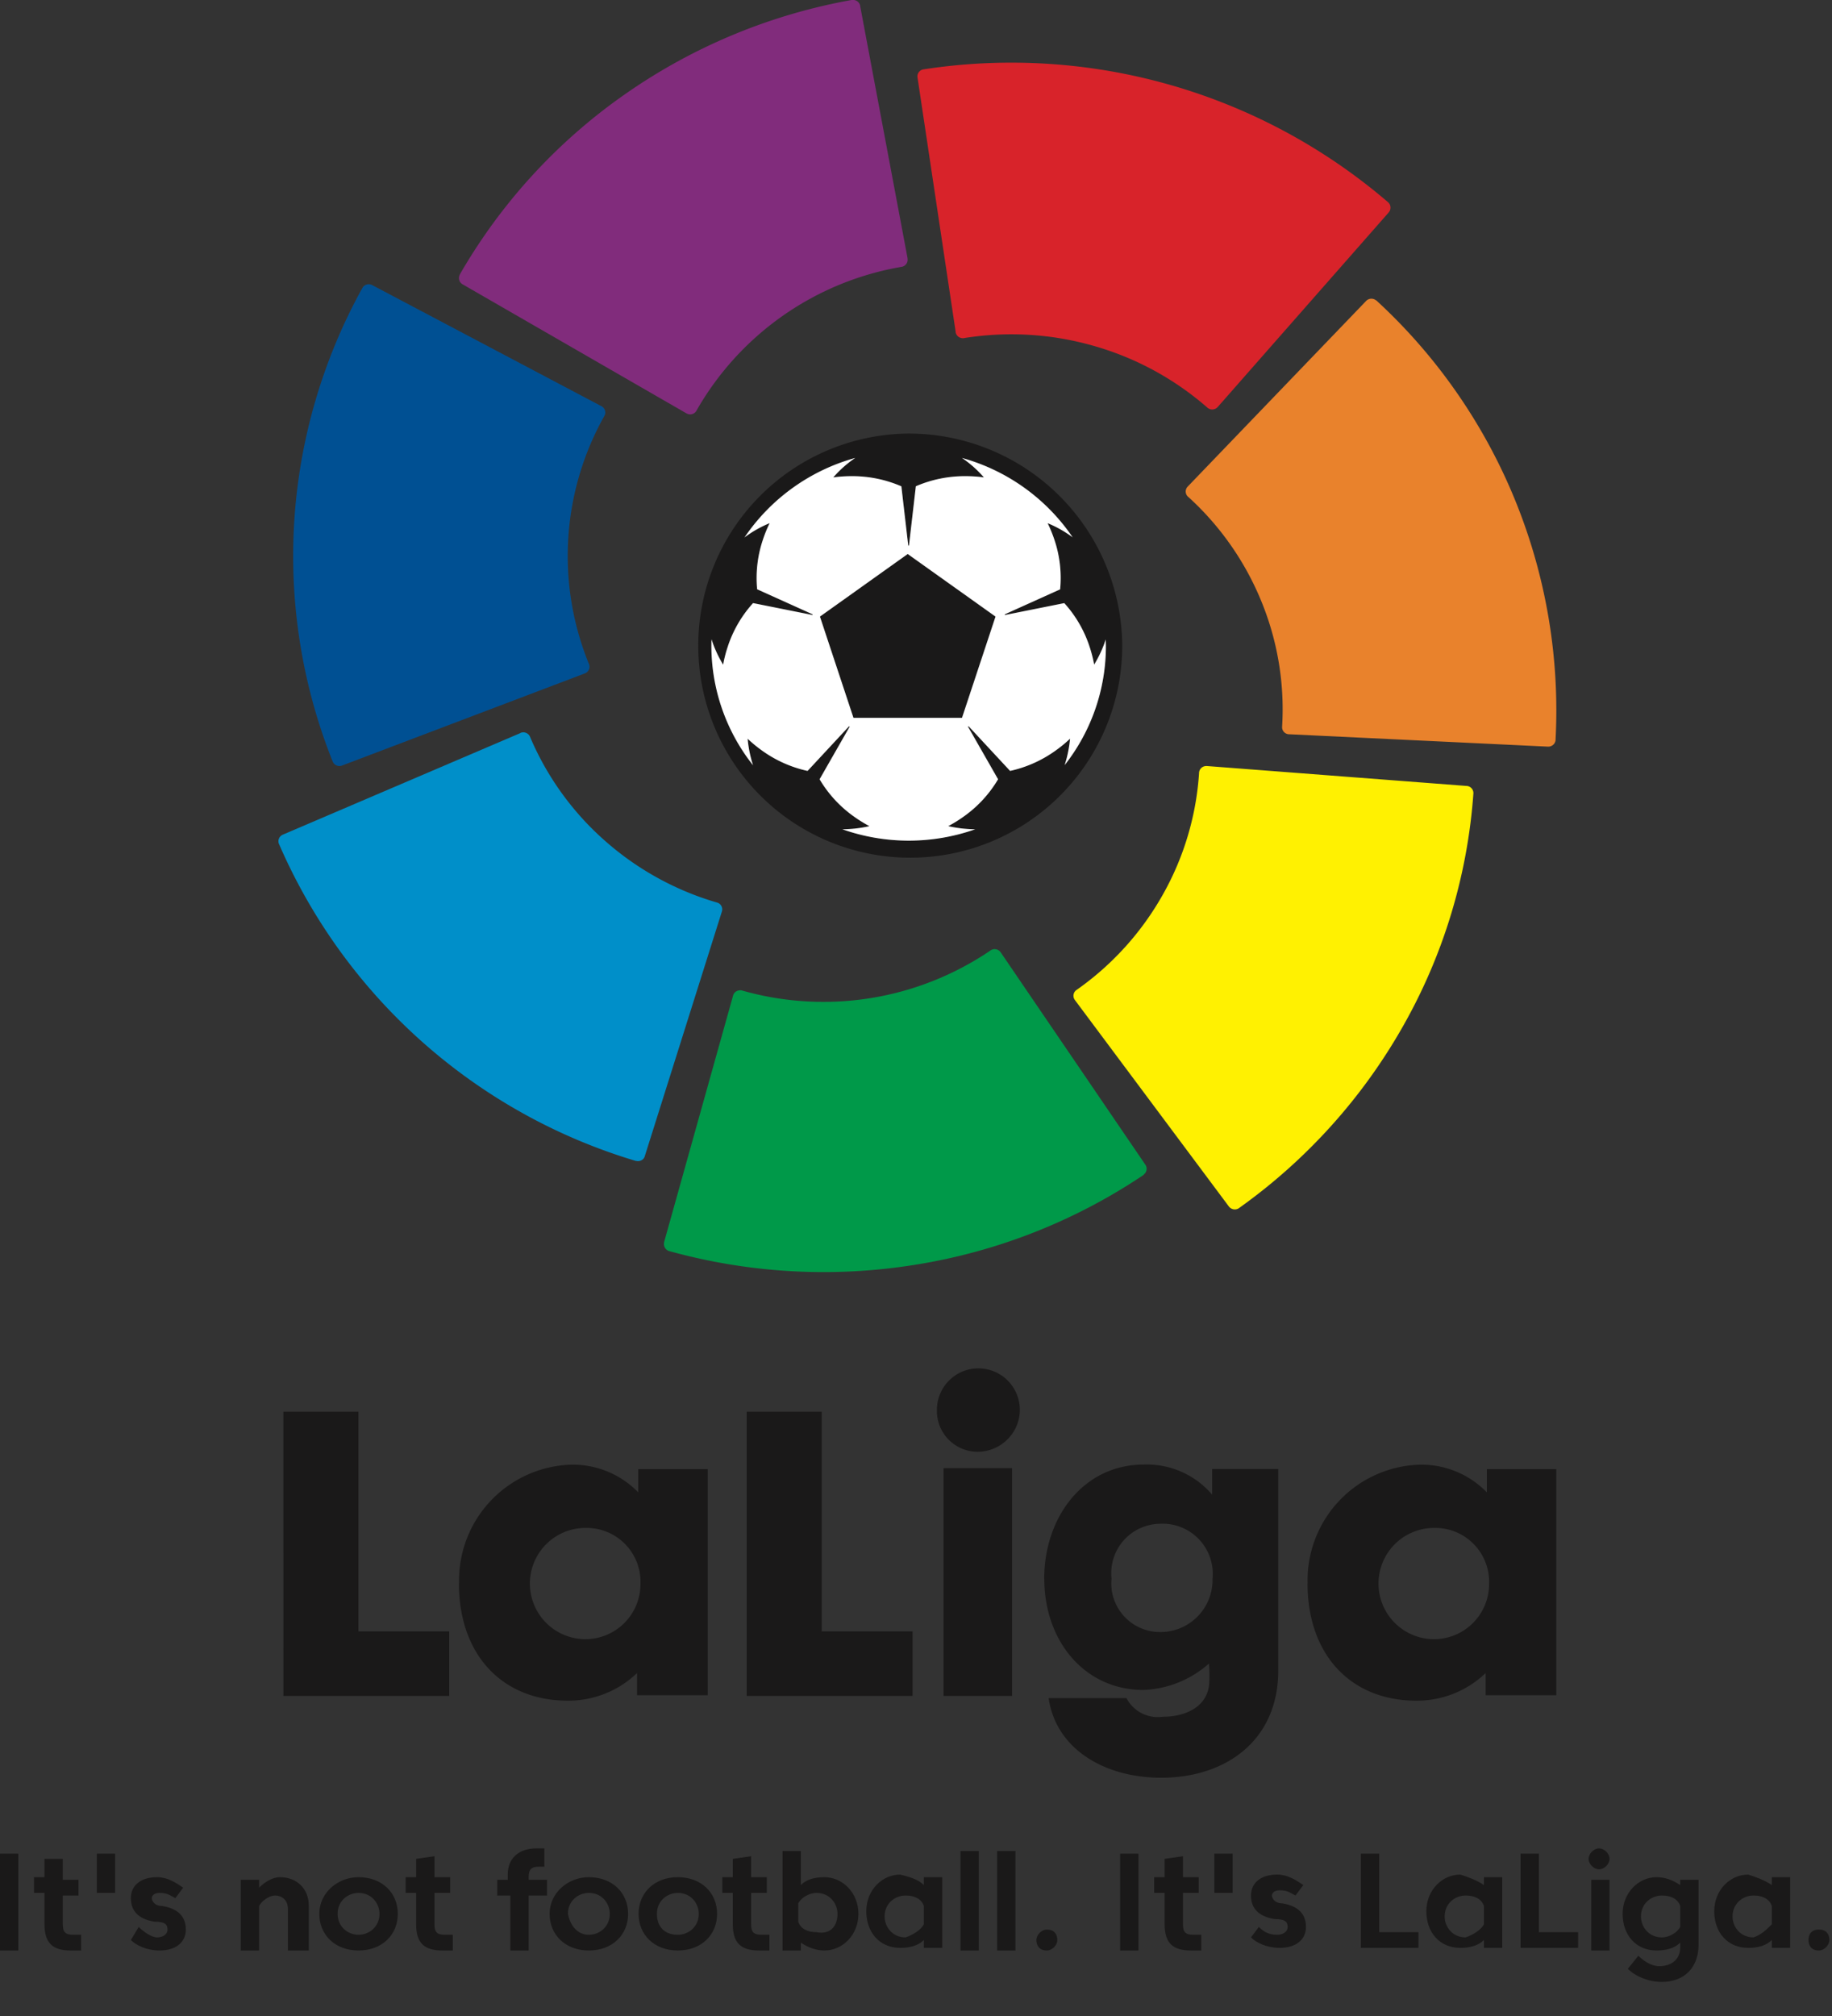 <svg xmlns="http://www.w3.org/2000/svg" width="70" height="77" viewBox="0 0 70 77" alt="LaLiga logo"><rect x="0" y="0" width="70" height="77" fill="#333333" stroke="none"/><defs><style>.llv-character,.llv-frontball{fill:#1a1919}.llv-backball,.llv-blue,.llv-darkblue,.llv-frontball,.llv-green,.llv-orange,.llv-purple,.llv-red,.llv-yellow{fill-rule:evenodd}.llv-backball{fill:#fff}.llv-purple{fill:#812c7c}.llv-darkblue{fill:#005093}.llv-blue{fill:#008fc9}.llv-green{fill:#009949}.llv-yellow{fill:#fff101}.llv-orange{fill:#e9822c}.llv-red{fill:#d8232a}</style></defs><g fill="none" fill-rule="evenodd"><path class="llv-claim llv-character llv-claim-en" fill-rule="nonzero" d="M.7 70.798v3.7H0v-3.7h.7zm1.7 2.7c0 .3.1.4.4.4h.3v.6h-.4c-.7 0-1-.3-1-1v-1.2h-.4v-.6h.4v-.7h.7v.8H3v.6h-.6v1.1zm1.3-2.7h.7v1.5h-.7v-1.5zm1.6 2.8c.2.2.5.4.7.4.2 0 .4-.1.4-.3 0-.2-.1-.3-.5-.3-.6-.1-.9-.4-.9-.9s.4-.8 1-.8c.4 0 .7.2 1 .4l-.3.4c-.2-.1-.3-.2-.6-.2-.2 0-.3.1-.3.2s.1.3.4.3c.6.1.9.4.9.9s-.4.8-1 .8c-.5 0-.9-.2-1.1-.4l.3-.5zm4.6.9h-.7v-2.7h.7v.3c.2-.2.5-.4.8-.4.6 0 1.1.4 1.1 1.1v1.7H11v-1.6c0-.3-.2-.5-.5-.5-.2 0-.5.2-.6.4v1.7zm3.8-2.8c.9 0 1.5.6 1.5 1.4 0 .8-.6 1.4-1.5 1.4s-1.5-.6-1.5-1.4c0-.8.7-1.4 1.5-1.4zm0 2.2c.4 0 .8-.3.8-.8 0-.4-.3-.8-.8-.8-.4 0-.8.3-.8.8s.4.8.8.8zm2.9-.4c0 .3.1.4.4.4h.3v.6h-.4c-.7 0-1-.3-1-1v-1.2h-.4v-.6h.4v-.7l.7-.1v.8h.6v.6h-.6v1.2zm4.2-2.2h-.2c-.3 0-.4.1-.4.4v.1h.7v.6h-.7v2.1h-.7v-2.1H19v-.6h.4v-.2c0-.6.4-1 1.1-1h.3v.7zm1.7.4c.9 0 1.5.6 1.5 1.4 0 .8-.6 1.4-1.5 1.4s-1.5-.6-1.5-1.4c0-.8.7-1.4 1.5-1.4zm0 2.2c.4 0 .8-.3.8-.8 0-.4-.3-.8-.8-.8-.4 0-.8.3-.8.8.1.5.4.8.8.8zm3.4-2.2c.9 0 1.5.6 1.5 1.4 0 .8-.6 1.4-1.5 1.4s-1.5-.6-1.5-1.4c0-.8.6-1.4 1.5-1.4zm0 2.2c.4 0 .8-.3.8-.8 0-.4-.3-.8-.8-.8-.4 0-.8.3-.8.8s.3.8.8.8zm2.8-.4c0 .3.1.4.4.4h.3v.6H29c-.7 0-1-.3-1-1v-1.2h-.4v-.6h.4v-.7l.7-.1v.8h.6v.6h-.6v1.2zm4.1-.4c0 .8-.6 1.4-1.3 1.4-.3 0-.6-.1-.9-.3v.3h-.7v-3.8h.7v1.3c.2-.2.5-.3.9-.3.7 0 1.3.6 1.3 1.4zm-.8 0c0-.4-.3-.8-.8-.8-.3 0-.6.2-.7.4v.7c.1.3.4.4.7.4.5.1.8-.2.8-.7zm3.3-1.1v-.3h.7v2.7h-.7v-.3c-.2.2-.5.3-.9.3-.8 0-1.3-.6-1.3-1.4 0-.8.6-1.4 1.3-1.4.4.1.7.2.9.4zm0 1.5v-.7c-.1-.3-.4-.4-.7-.4-.4 0-.8.3-.8.8 0 .4.3.8.8.8.3-.1.6-.3.7-.5zm1.4-2.8h.7v3.8h-.7v-3.8zm1.4 0h.7v3.8h-.7v-3.8zm1.9 3c.3 0 .4.2.4.4s-.2.4-.4.4c-.3 0-.4-.2-.4-.4s.2-.4.4-.4zm3.5-2.9v3.7h-.7v-3.7h.7zm1.7 2.7c0 .3.1.4.4.4h.3v.6h-.4c-.7 0-1-.3-1-1v-1.2h-.4v-.6h.4v-.7l.7-.1v.8h.6v.6h-.6v1.2zm1.2-2.7h.7v1.5h-.7v-1.5zm1.7 2.8c.2.2.4.3.7.3.2 0 .4-.1.4-.3 0-.2-.1-.3-.5-.3-.6-.1-.9-.4-.9-.9s.4-.8 1-.8c.4 0 .7.2 1 .4l-.3.4c-.2-.1-.3-.2-.6-.2-.2 0-.3.1-.3.2s.1.3.4.3c.6.1.9.4.9.9s-.4.8-1 .8c-.5 0-.9-.2-1.1-.4l.3-.4zm3.9-2.8h.7v3h1.5v.6H52v-3.6zm4.7 1.2v-.3h.7v2.7h-.7v-.3c-.2.2-.5.3-.9.3-.8 0-1.3-.6-1.3-1.4 0-.8.6-1.4 1.3-1.4.3.1.6.2.9.4zm0 1.5v-.7c-.1-.3-.4-.4-.7-.4-.4 0-.8.3-.8.8 0 .4.3.8.8.8.3-.1.6-.3.7-.5zm1.4-2.7h.7v3h1.5v.6h-2.2v-3.6zm3-.2c.2 0 .4.2.4.4s-.2.4-.4.4-.4-.2-.4-.4.2-.4.4-.4zm-.3 1.2h.7v2.7h-.7v-2.7zm3.4 0h.7v2.5c0 .8-.5 1.4-1.4 1.4-.5 0-1-.2-1.3-.5l.4-.5c.2.2.5.4.8.4.5 0 .8-.3.8-.7v-.2c-.2.2-.5.3-.9.3-.8 0-1.3-.6-1.3-1.4 0-.8.6-1.4 1.3-1.4.3 0 .6.1.9.3v-.2zm0 1c-.1-.3-.4-.4-.7-.4-.4 0-.8.3-.8.8 0 .4.3.8.8.8.3 0 .6-.2.7-.4v-.8zm3.5-.8v-.3h.7v2.7h-.7v-.3c-.2.2-.5.3-.9.3-.8 0-1.3-.6-1.3-1.4 0-.8.6-1.4 1.3-1.4.3.1.6.2.9.4zm0 1.5v-.7c-.1-.3-.4-.4-.7-.4-.4 0-.8.3-.8.8 0 .4.3.8.8.8.3-.1.5-.3.7-.5zm1.8.2c.3 0 .4.2.4.4s-.2.4-.4.4c-.3 0-.4-.2-.4-.4s.1-.4.4-.4z"></path><path class="llv-petal llv-purple" d="M17.569 10.492a.274.274 0 00.115.372l8.537 4.92.019.01a.277.277 0 00.383-.129 11.193 11.193 0 017.841-5.476.274.274 0 00.213-.311V9.86L32.868.237V.22a.278.278 0 00-.307-.22h-.023a21.814 21.814 0 00-8.669 3.607 21.447 21.447 0 00-6.3 6.877"></path><path class="llv-petal llv-darkblue" d="M12.715 29.094a.28.28 0 00.367.141l9.253-3.51.02-.009a.273.273 0 00.139-.378 10.913 10.913 0 01.606-9.465.287.287 0 00.028-.1.275.275 0 00-.141-.255l-.017-.009-8.738-4.614-.015-.007a.279.279 0 00-.363.098c0 .007-.008.014-.012.021a21.15 21.15 0 00-1.128 18.086"></path><path class="llv-petal llv-blue" d="M24.308 44.34a.28.28 0 00.273-.078.273.273 0 00.061-.118l2.937-9.317.006-.02a.269.269 0 00-.166-.328 11.181 11.181 0 01-4.313-2.374 11.013 11.013 0 01-2.861-3.98.278.278 0 00-.352-.134l-.013.01-9.06 3.873-.016.007a.273.273 0 00-.15.341l.01.022a21.6 21.6 0 0013.64 12.1"></path><path class="llv-petal llv-green" d="M43.7 44.861a.272.272 0 00.058-.384l-5.516-8.094-.013-.018a.278.278 0 00-.401-.05 11.356 11.356 0 01-9.489 1.513.3.3 0 00-.106 0 .277.277 0 00-.221.191l-.005.02-2.631 9.4v.015c-.01.04-.01.08 0 .12.02.096.089.175.182.207l.023.006a22.065 22.065 0 009.407.517 21.786 21.786 0 008.719-3.436"></path><path class="llv-petal llv-yellow" d="M56.298 30.3a.274.274 0 00-.271-.282l-9.9-.759h-.022a.274.274 0 00-.29.28 10.885 10.885 0 01-1.387 4.636 11.073 11.073 0 01-3.307 3.645.268.268 0 00-.054.369l.011.016 5.87 7.867.01.013a.285.285 0 00.372.066l.019-.014a21.583 21.583 0 006.267-6.955 21.037 21.037 0 002.682-8.882"></path><path class="llv-petal llv-orange" d="M52.582 11.476a.28.28 0 00-.392.028l-6.8 7.072-.015.016a.269.269 0 00.038.396 11.013 11.013 0 012.781 3.974 10.861 10.861 0 01.794 4.813c0 .034.007.068.019.1.04.097.132.163.237.17h.02l9.872.472h.017a.263.263 0 00.118-.023.275.275 0 00.166-.219v-.024a21.265 21.265 0 00-6.852-16.78"></path><path class="llv-petal llv-red" d="M35.28 2.65a.272.272 0 00-.22.323l1.455 9.7v.02c.02.104.098.187.2.214a.27.27 0 00.147.002 11.413 11.413 0 014.922.3 11.292 11.292 0 014.362 2.371.281.281 0 00.379-.031l.013-.014 6.517-7.413.011-.014A.261.261 0 0053.121 8a.273.273 0 00-.073-.266l-.018-.016A22.1 22.1 0 0035.282 2.65"></path><path class="llv-ball llv-frontball" d="M34.68 16.56a8.158 8.158 0 018.2 8.1 8.1 8.1 0 11-8.2-8.1zm6 12.661a7.351 7.351 0 001.576-4.566c0-.079-.006-.158-.006-.236-.11.337-.258.66-.443.962a4.842 4.842 0 00-.169-.665 4.582 4.582 0 00-.972-1.683l-2.267.454-.009-.025 2.117-.955a4.557 4.557 0 00-.218-1.892 5.109 5.109 0 00-.259-.636c.34.14.661.322.956.541a7.547 7.547 0 00-4.23-3.032c.31.21.593.46.838.743a5.187 5.187 0 00-.694-.047 4.719 4.719 0 00-1.906.386l-.263 2.266h-.027l-.263-2.264a4.722 4.722 0 00-1.909-.388c-.231 0-.463.016-.692.047.245-.284.528-.535.84-.744a7.547 7.547 0 00-4.233 3.037c.296-.221.619-.405.961-.545a4.877 4.877 0 00-.259.636 4.567 4.567 0 00-.219 1.89l2.12.956-.008.025-2.268-.454a4.591 4.591 0 00-.974 1.686c-.072.218-.129.44-.169.665a4.461 4.461 0 01-.445-.969c-.006.08-.006.161-.006.243 0 1.66.562 3.27 1.593 4.57a4.607 4.607 0 01-.206-1.016c.167.16.345.307.532.441a4.7 4.7 0 001.758.79l1.587-1.707.022.016-1.15 2.01c.333.564.782 1.05 1.317 1.427.188.135.384.256.588.364-.34.077-.687.117-1.035.12a7.637 7.637 0 005.077 0 4.847 4.847 0 01-1.032-.12c.204-.109.401-.23.589-.365a4.627 4.627 0 001.316-1.427l-1.149-2.009.022-.016 1.586 1.707a4.706 4.706 0 001.758-.79c.188-.135.366-.283.533-.442-.031.344-.1.683-.206 1.011zm-9.355-5.67l3.354-2.39 3.355 2.39-1.281 3.866h-4.147l-1.281-3.867z"></path><path class="llv-ball llv-backball" d="M40.68 29.224c.106-.328.175-.667.206-1.01a5.049 5.049 0 01-.533.44 4.706 4.706 0 01-1.758.791l-1.586-1.707-.022.016 1.149 2.01a4.627 4.627 0 01-1.316 1.426 5.107 5.107 0 01-.589.364c.339.077.685.117 1.032.12a7.637 7.637 0 01-5.077 0 4.823 4.823 0 001.035-.119c-.204-.108-.4-.23-.588-.364a4.633 4.633 0 01-1.317-1.427l1.15-2.01-.022-.016-1.587 1.707a4.7 4.7 0 01-1.758-.79 4.979 4.979 0 01-.532-.44c.03.344.1.685.206 1.014a7.356 7.356 0 01-1.587-4.812c.11.34.258.665.445.97.04-.226.097-.449.169-.666.2-.625.533-1.2.974-1.686l2.268.454.008-.025-2.12-.956a4.567 4.567 0 01.219-1.89c.071-.218.158-.43.259-.636-.342.14-.665.323-.961.545a7.547 7.547 0 014.233-3.037c-.312.21-.595.46-.84.744.23-.031.46-.047.692-.047a4.722 4.722 0 011.909.388l.263 2.264h.027l.263-2.266a4.719 4.719 0 011.906-.386c.232 0 .464.016.694.047a4.252 4.252 0 00-.838-.743 7.547 7.547 0 014.23 3.032 4.427 4.427 0 00-.956-.54c.1.205.187.418.259.635.205.608.28 1.253.218 1.892l-2.117.955.009.025 2.267-.454c.44.485.772 1.06.972 1.683.072.218.128.44.169.665.185-.302.334-.625.443-.962 0 .078.006.157.006.236a7.351 7.351 0 01-1.576 4.566zm-9.35-5.674l1.281 3.867h4.147l1.281-3.867-3.355-2.39-3.354 2.39z"></path><path class="llv-character llv-name" fill-rule="nonzero" d="M10.828 53.918h2.867v8.391h3.469v2.466h-6.336V53.918zm6.714 6.553a4.419 4.419 0 014.3-4.529A3.488 3.488 0 0124.387 57v-.886h2.655v8.635h-2.7V63.9a3.782 3.782 0 01-2.653 1.056c-2.467 0-4.154-1.717-4.154-4.488l.007.003zm4.824-2.113a2.125 2.125 0 00-.086 4.248 2.106 2.106 0 002.192-2.11 2.059 2.059 0 00-2.106-2.138zm12.502 6.417h-6.336V53.918h2.867v8.391h3.469v2.466zm.931-10.912a1.584 1.584 0 112.694 1.115 1.612 1.612 0 01-1.145.471 1.555 1.555 0 01-1.549-1.586zm.253 10.912v-8.7h2.62v8.7h-2.62zm3.847-4.475c0-2.359 1.505-4.362 3.806-4.362a3.28 3.28 0 012.611 1.15v-.979h2.526V63.8c0 2.7-2.031 4.1-4.473 4.1-2.144 0-4.018-1.079-4.3-3.04h2.973c.266.508.824.793 1.391.71.922 0 1.774-.425 1.774-1.377.01-.218.005-.436-.014-.654a4 4 0 01-2.5 1.008c-2.257 0-3.791-1.875-3.791-4.247h-.003zm4.418-2.1a1.887 1.887 0 00-1.846 2.09 1.859 1.859 0 001.833 2.045A1.99 1.99 0 0046.33 60.3a1.915 1.915 0 00-2.015-2.1h.002zm5.646 2.271a4.418 4.418 0 014.3-4.529c.959-.013 1.88.37 2.549 1.058v-.886h2.654v8.635h-2.7V63.9a3.782 3.782 0 01-2.653 1.056c-2.466 0-4.153-1.717-4.153-4.488l.003.003zm4.829-2.113a2.125 2.125 0 00-.087 4.248 2.106 2.106 0 002.192-2.11 2.058 2.058 0 00-2.105-2.138z"></path></g></svg>